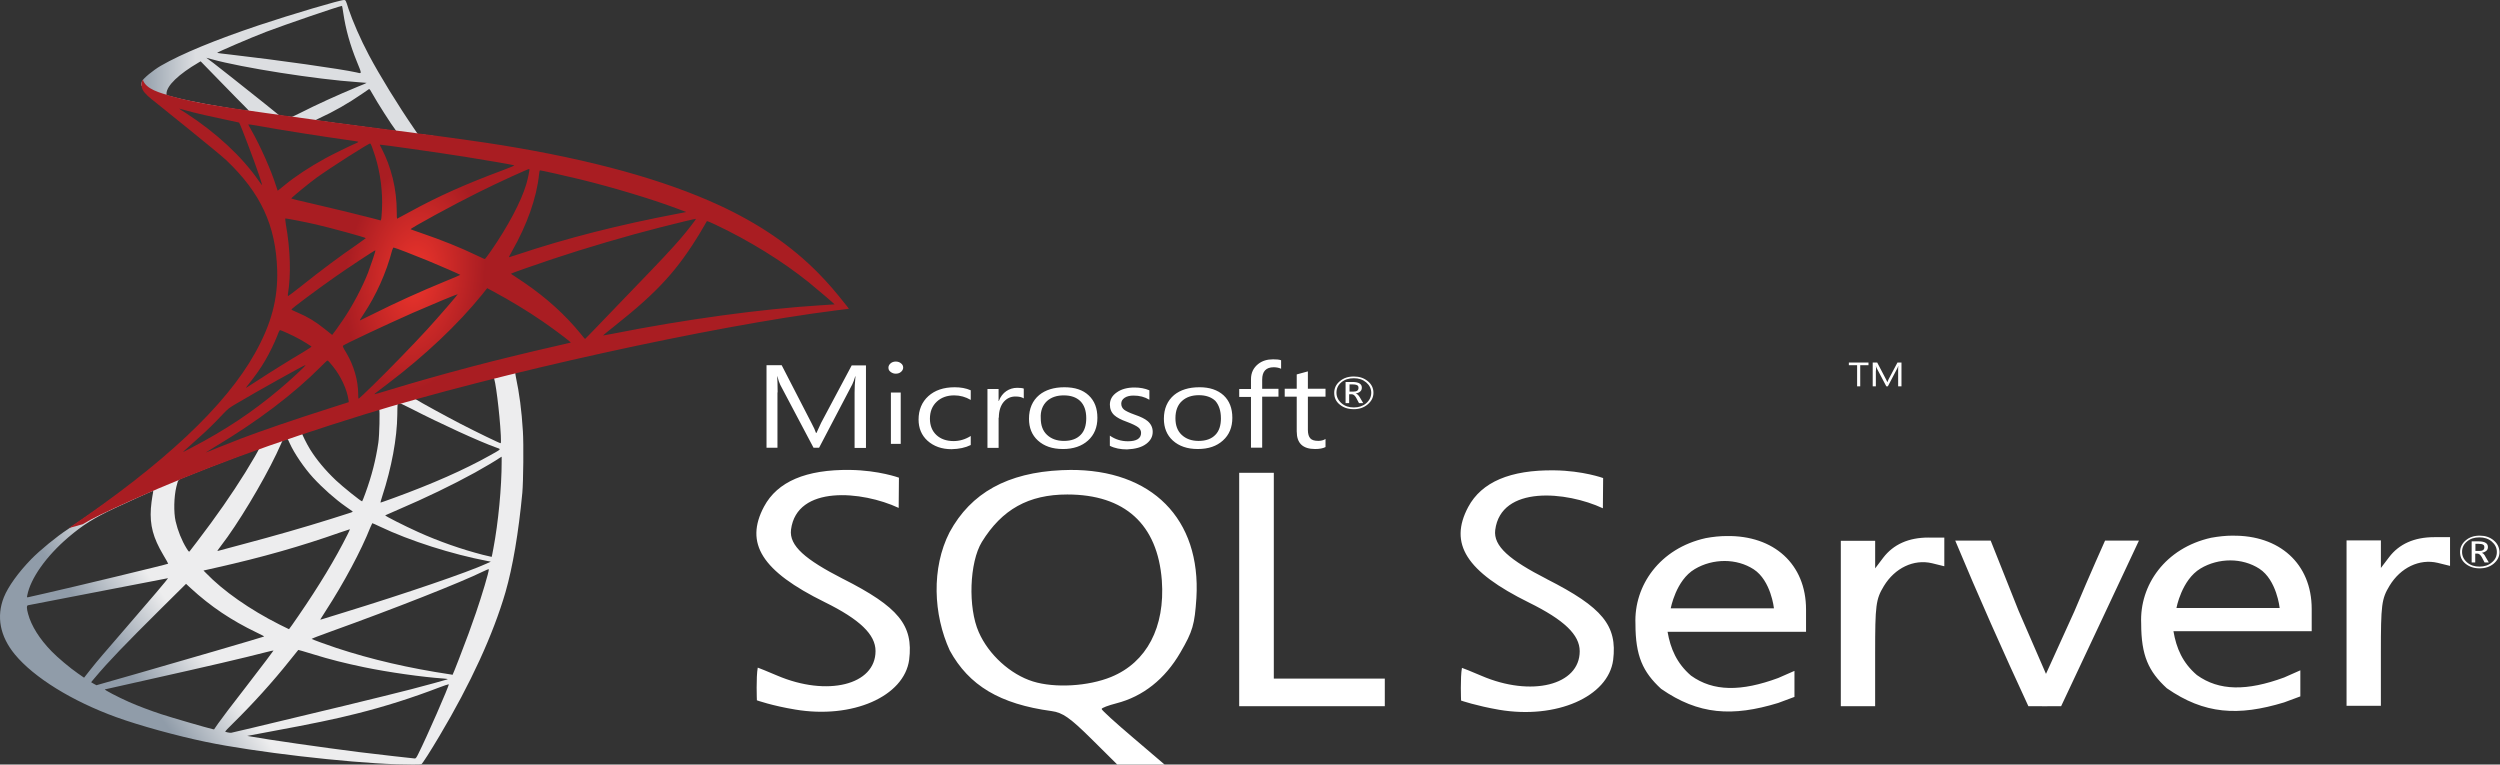 <svg width="327" height="100" viewBox="0 0 327 100" fill="none" xmlns="http://www.w3.org/2000/svg">
    <rect x="0" y="0" width="327" height="100" fill="#333333" stroke="none"/>
    <path
        d="M70.106 46.683L45.767 53.223L24.593 60.912L18.669 62.199C17.16 63.38 15.578 64.576 13.867 65.787C11.991 67.118 10.243 68.33 8.9 69.207C7.41 70.176 5.202 71.993 4.08 73.143C2.406 74.868 1.081 76.7 0.511 78.108C-0.501 80.651 -0.004 83.224 1.946 85.601C4.448 88.628 9.434 91.716 15.247 93.82C18.209 94.895 23.194 96.272 26.947 97.044C33.184 98.346 45.252 99.754 51.893 99.966C53.236 100.011 55.039 100.011 55.112 99.966C55.26 99.89 56.29 98.27 57.486 96.257C61.57 89.4 64.513 82.967 66.114 77.472C67.07 74.142 67.824 69.707 68.321 64.455C68.45 62.986 68.505 58.067 68.394 56.402C68.229 53.677 67.934 51.467 67.475 49.303C67.401 48.984 67.383 48.697 67.42 48.682C67.493 48.636 67.714 48.576 70.712 47.864L70.106 46.683ZM64.55 49.363C64.771 49.363 65.359 54.01 65.507 56.947C65.543 57.567 65.525 57.976 65.488 57.976C65.341 57.976 62.379 56.538 60.264 55.448C58.424 54.494 54.929 52.587 54.377 52.224C54.193 52.118 54.211 52.103 55.72 51.679C58.277 50.967 64.348 49.363 64.55 49.363ZM52.151 52.723C52.316 52.723 52.739 52.92 53.751 53.435C57.541 55.387 62.692 57.749 64.9 58.536C65.58 58.778 65.653 58.687 64.09 59.565C60.742 61.442 56.566 63.289 51.451 65.151C50.55 65.484 49.796 65.741 49.778 65.741C49.741 65.741 49.851 65.363 49.998 64.909C51.23 61.139 51.93 57.325 51.967 54.267C51.985 52.753 51.985 52.753 52.151 52.708C52.114 52.723 52.132 52.723 52.151 52.723ZM49.594 53.525C49.704 53.616 49.63 57.007 49.483 57.93C49.152 60.14 48.637 62.199 47.791 64.515C47.589 65.075 47.404 65.544 47.368 65.574C47.294 65.65 44.773 63.622 43.946 62.835C42.511 61.472 41.389 60.11 40.561 58.778C40.138 58.097 39.475 56.765 39.531 56.719C39.825 56.553 49.52 53.465 49.594 53.525ZM37.562 57.416C37.58 57.416 37.599 57.416 37.617 57.431C37.654 57.461 37.783 57.703 37.893 57.976C38.482 59.292 39.806 61.23 40.947 62.471C42.198 63.834 43.836 65.287 45.197 66.24C45.638 66.543 46.043 66.831 46.098 66.876C46.209 66.967 46.245 66.952 43.246 67.89C39.77 68.98 35.98 70.07 31.638 71.22C30.601 71.496 29.565 71.773 28.53 72.053C28.364 72.099 28.419 72.023 28.897 71.402C31.05 68.632 34.324 63.198 36.164 59.353C36.477 58.687 36.789 58.021 36.845 57.87C36.918 57.658 37.01 57.582 37.249 57.476C37.378 57.446 37.507 57.416 37.562 57.416ZM33.883 58.672C33.938 58.702 33 60.322 32.08 61.805C30.295 64.666 28.345 67.482 25.733 70.903C25.292 71.493 24.869 72.038 24.813 72.099C24.721 72.205 24.684 72.174 24.39 71.705C23.765 70.691 23.249 69.389 22.974 68.193C22.698 67.012 22.753 64.954 23.066 63.682C23.305 62.744 23.286 62.759 23.838 62.532C26.193 61.548 33.809 58.611 33.883 58.672ZM65.617 59.732V60.367C65.617 63.743 65.176 68.375 64.531 71.751C64.421 72.341 64.329 72.825 64.311 72.84C64.311 72.84 63.777 72.719 63.152 72.568C60.392 71.856 57.394 70.812 54.689 69.586C52.905 68.784 50.311 67.466 50.385 67.406C50.403 67.391 51.175 67.058 52.077 66.664C55.683 65.12 59.141 63.455 62.14 61.805C63.262 61.185 64.954 60.186 65.323 59.913L65.617 59.732ZM19.993 64.212C20.067 64.212 20.048 64.333 19.938 64.878C19.864 65.272 19.773 65.998 19.736 66.498C19.588 68.708 20.03 70.343 21.355 72.583C21.723 73.203 22.017 73.718 21.998 73.733C21.87 73.824 9.691 76.761 5.865 77.623C4.724 77.881 3.731 78.108 3.657 78.123C3.528 78.153 3.51 78.138 3.565 77.88C3.988 75.656 6.049 72.749 8.918 70.297C10.832 68.662 12.359 67.709 14.971 66.482C16.847 65.605 19.736 64.288 19.956 64.227C19.957 64.212 19.975 64.212 19.993 64.212ZM48.692 68.435C48.711 68.42 49.152 68.617 49.685 68.874C53.622 70.751 59.105 72.492 63.777 73.385L64.2 73.461L63.612 73.733C61.165 74.853 53.126 77.608 44.902 80.136C43.706 80.499 42.529 80.863 42.308 80.938C42.087 81.014 41.885 81.059 41.885 81.044C41.885 81.029 42.216 80.499 42.639 79.849C44.939 76.306 47.257 71.993 48.434 68.995C48.582 68.708 48.673 68.451 48.692 68.435ZM45.767 69.222C45.786 69.238 45.638 69.555 45.454 69.919C43.854 73.113 41.756 76.594 39.071 80.5C38.39 81.499 37.82 82.301 37.801 82.301C37.783 82.301 37.231 82.028 36.569 81.695C32.668 79.728 29.21 77.306 26.947 74.959L26.616 74.626L28.29 74.248C34.287 72.901 39.383 71.448 44.442 69.662C45.16 69.419 45.749 69.222 45.767 69.222ZM63.943 74.445C63.961 74.793 63.023 77.911 62.25 80.166C61.606 82.058 61.054 83.542 60.043 86.16C59.601 87.311 59.215 88.265 59.197 88.265C59.178 88.265 59.068 88.249 58.958 88.219C53.494 87.402 48.6 86.267 44.001 84.753C42.713 84.329 40.873 83.648 40.763 83.572C40.727 83.542 41.83 83.118 43.228 82.618C51.599 79.606 60.282 76.185 63.262 74.717C63.612 74.535 63.888 74.445 63.943 74.445ZM21.98 75.626C22.017 75.656 19.681 78.426 16.406 82.195C15.265 83.512 13.941 85.056 13.444 85.631C12.947 86.206 12.193 87.114 11.77 87.659L10.997 88.643L10.169 88.068C9.194 87.402 7.502 85.979 6.748 85.192C5.165 83.573 4.099 81.862 3.675 80.303C3.473 79.576 3.473 79.213 3.657 79.168C3.933 79.107 8.845 78.153 13.444 77.275C16.001 76.791 18.963 76.216 20.03 76.004C21.097 75.792 21.962 75.626 21.98 75.626ZM24.335 76.367L24.923 76.912C27.573 79.349 30.277 81.151 33.552 82.725C34.141 82.997 34.582 83.239 34.545 83.255C34.416 83.33 23.176 86.615 17.97 88.098C15.045 88.946 12.634 89.627 12.616 89.627C12.598 89.627 12.432 89.536 12.248 89.43L11.917 89.233L12.451 88.598C14.18 86.539 16.351 84.284 21.079 79.591L24.335 76.367ZM39.016 85.01C39.034 84.995 39.843 85.237 40.837 85.54C43.228 86.282 45.123 86.751 47.662 87.281C50.789 87.932 55.315 88.568 57.983 88.749C58.387 88.779 58.608 88.81 58.534 88.855C58.405 88.916 55.701 89.658 53.715 90.172C50.55 90.99 40.892 93.336 33.018 95.198C31.565 95.546 30.314 95.833 30.24 95.848C30.056 95.879 29.449 95.742 29.449 95.682C29.449 95.652 29.891 95.183 30.424 94.668C33.073 92.064 35.704 89.158 37.893 86.403C38.5 85.646 39.016 85.025 39.016 85.01ZM35.778 85.086C35.796 85.101 34.49 86.827 32.209 89.793C31.234 91.05 30.148 92.473 29.762 92.972C29.394 93.457 28.842 94.214 28.529 94.637L27.996 95.409L27.72 95.349C27.057 95.198 22.403 93.85 21.171 93.442C19.643 92.942 18.061 92.337 16.884 91.822C15.412 91.171 13.573 90.202 13.72 90.172C13.757 90.157 16.277 89.597 19.312 88.916C27.37 87.114 31.84 86.07 34.766 85.313C35.299 85.177 35.759 85.071 35.778 85.086ZM58.681 89.506H58.7C58.773 89.657 55.793 96.469 54.708 98.618C54.469 99.103 54.377 99.224 54.248 99.209C53.935 99.194 49.612 98.694 46.981 98.376C42.401 97.801 34.711 96.696 32.779 96.333L32.338 96.257L35.078 95.742C40.965 94.652 43.798 94.062 46.668 93.335C50.292 92.427 53.88 91.292 57.504 89.9C58.074 89.688 58.553 89.521 58.681 89.506Z"
        fill="url(#paint0_linear_0_1)" />
    <path
        d="M45.013 0.001C44.608 -0.044 38.077 1.893 33.864 3.301C28.18 5.208 23.765 7.025 21.042 8.599C20.03 9.189 18.761 10.233 18.559 10.642C18.485 10.794 18.448 10.975 18.448 11.157L20.913 13.079L26.782 14.623L40.745 16.682L56.713 18.937L56.879 17.802C56.824 17.802 56.787 17.787 56.732 17.787L54.634 17.514L54.211 16.894C52.041 13.745 49.649 9.84 48.251 7.206C47.166 5.163 46.135 2.801 45.565 1.106C45.252 0.077 45.215 0.016 45.013 0.001ZM44.718 0.773H44.737C44.755 0.788 44.829 1.212 44.903 1.711C45.215 3.831 45.786 5.874 46.687 8.084C47.367 9.749 47.367 9.658 46.577 9.462C44.7 9.038 36.293 7.842 30.204 7.146C29.229 7.04 28.401 6.934 28.401 6.919C28.327 6.858 32.797 4.936 34.766 4.179C37.286 3.225 44.203 0.849 44.718 0.773ZM26.984 7.554L27.702 7.751C31.602 8.841 41.407 10.385 46.816 10.748C47.422 10.794 47.938 10.839 47.956 10.839C47.974 10.854 47.459 11.081 46.797 11.338C44.185 12.413 41.315 13.73 39.328 14.744C38.74 15.047 38.206 15.289 38.132 15.289C38.059 15.289 37.673 15.229 37.268 15.183L36.532 15.092L34.693 13.609C31.455 11.021 28.916 9.023 27.941 8.266L26.984 7.554ZM26.248 8.023L28.842 10.688C30.259 12.156 31.694 13.594 32.007 13.912C32.319 14.23 32.577 14.487 32.558 14.502C32.485 14.548 28.806 13.957 26.855 13.594C24.85 13.216 24.022 13.034 22.79 12.716L21.778 12.444V12.232C21.796 11.217 23.36 9.704 26.009 8.16L26.248 8.023ZM48.287 11.656C48.361 11.656 48.453 11.793 48.674 12.201C49.299 13.336 51.249 16.394 51.727 16.985C51.875 17.181 52.132 17.197 49.538 16.848C43.302 16.016 41.297 15.743 41.297 15.713C41.297 15.698 41.481 15.592 41.72 15.486C43.652 14.608 45.602 13.488 47.331 12.292C47.754 12.005 48.14 11.732 48.214 11.687C48.232 11.656 48.269 11.641 48.287 11.656Z"
        fill="url(#paint1_linear_0_1)" />
    <path
        d="M18.687 10.43C18.687 10.43 18.282 10.96 18.669 11.747C18.908 12.232 19.607 12.822 20.398 13.428C20.398 13.428 28.584 19.997 29.578 20.936C34.103 25.234 36.072 29.473 36.256 35.316C36.366 39.07 35.501 42.369 33.349 46.199C29.523 53.071 21.446 60.655 8.992 69.071L10.813 68.572C11.991 67.845 13.591 67.073 17.344 65.378C26.009 61.472 35.759 57.885 47.717 54.191C64.936 48.863 93.249 42.627 109.364 40.598L111.038 40.386L110.781 40.053C109.309 38.176 108.297 37.011 107.083 35.77C103.551 32.167 99.265 29.246 94.021 26.824C86.81 23.509 77.482 20.92 65.672 18.998C63.446 18.634 58.553 17.938 54.579 17.439C46.153 16.364 40.708 15.623 34.711 14.775C32.558 14.472 29.338 14.018 27.204 13.64C26.101 13.443 23.985 13.034 22.33 12.565C21.005 12.141 19.092 11.717 18.687 10.43ZM23.434 14.215C23.452 14.2 23.746 14.29 24.133 14.396C24.832 14.593 25.733 14.82 26.8 15.062C27.608 15.245 28.417 15.422 29.229 15.592C30.332 15.819 31.252 16.031 31.27 16.031C31.399 16.137 33.258 21.026 33.883 22.903C34.122 23.615 34.306 24.22 34.288 24.22C34.269 24.235 34.067 23.978 33.828 23.63C31.675 20.511 28.272 17.348 24.335 14.805C23.82 14.502 23.434 14.23 23.434 14.215ZM32.485 16.273C32.577 16.273 32.981 16.319 33.478 16.409C36.605 16.985 42.217 17.863 45.804 18.362C46.411 18.438 46.889 18.529 46.889 18.559C46.889 18.589 46.668 18.695 46.392 18.816C45.785 19.073 43.339 20.269 42.529 20.723C40.487 21.844 38.648 23.055 37.323 24.144C36.789 24.583 36.329 24.947 36.329 24.947C36.329 24.947 36.219 24.689 36.127 24.371C35.465 22.267 34.085 19.149 32.834 16.954C32.632 16.606 32.466 16.288 32.466 16.258C32.466 16.288 32.466 16.273 32.485 16.273ZM48.416 18.771C48.526 18.801 48.711 19.316 49.078 20.451C49.759 22.646 50.072 25.098 49.962 27.384C49.925 28.02 49.888 28.61 49.851 28.686L49.796 28.837L48.839 28.58C46.871 28.065 43.67 27.293 40.929 26.657C39.365 26.309 38.096 25.991 38.096 25.961C38.096 25.87 40.377 23.993 41.352 23.282C43.21 21.934 48.25 18.725 48.416 18.771ZM49.685 18.922C49.741 18.877 57.302 19.951 60.742 20.496C63.299 20.905 67.015 21.541 67.236 21.617C67.346 21.647 66.96 21.828 65.727 22.282C60.871 24.084 57.265 25.703 53.678 27.671C52.739 28.186 51.948 28.61 51.93 28.61C51.912 28.61 51.893 28.171 51.893 27.641C51.893 24.765 51.194 21.859 49.906 19.407C49.777 19.164 49.667 18.937 49.685 18.922ZM69.241 22.101C69.296 22.146 69.057 23.373 68.836 24.099C68.174 26.355 66.39 29.7 64.201 32.848C63.814 33.408 63.465 33.862 63.428 33.878C63.391 33.893 62.894 33.666 62.324 33.393C60.19 32.364 57.762 31.395 55.112 30.487C54.377 30.23 53.733 30.017 53.714 29.987C53.585 29.896 59.509 26.672 62.637 25.128C65.12 23.887 69.167 22.04 69.241 22.101ZM70.639 22.282C70.805 22.282 74.153 23.04 75.9 23.463C80.224 24.523 85.191 26.021 88.429 27.232L89.771 27.732L88.834 27.914C80.923 29.412 74.153 31.138 67.622 33.318C67.089 33.499 66.61 33.651 66.574 33.651C66.537 33.651 66.721 33.303 66.96 32.879C68.928 29.442 70.198 25.855 70.51 22.797C70.529 22.509 70.584 22.282 70.639 22.282ZM37.305 28.58C37.36 28.534 39.917 29.034 41.297 29.351C43.394 29.836 47.846 31.062 47.846 31.153C47.846 31.168 47.349 31.516 46.761 31.94C44.351 33.59 42.032 35.331 39.255 37.541C38.427 38.192 37.728 38.721 37.691 38.721C37.654 38.721 37.636 38.63 37.654 38.509C38.077 35.966 37.985 32.697 37.397 29.382C37.341 28.958 37.286 28.595 37.305 28.58ZM91.041 28.625C91.078 28.655 89.864 30.23 89.091 31.122C87.987 32.424 86.368 34.15 82.707 37.934C80.776 39.932 78.605 42.188 77.888 42.945C77.151 43.701 76.545 44.337 76.526 44.337C76.508 44.337 76.269 44.065 76.011 43.732C73.951 41.189 71.485 38.964 68.56 36.965C68.008 36.587 67.401 36.178 67.199 36.057C66.997 35.936 66.831 35.815 66.831 35.8C66.831 35.755 69.958 34.649 72.332 33.862C76.49 32.47 82.155 30.805 86.405 29.73C88.631 29.155 91.004 28.595 91.041 28.625ZM92.458 28.928C92.531 28.913 92.973 29.094 93.506 29.351C97.977 31.455 102.355 34.165 105.814 36.95C106.789 37.738 109.199 39.796 109.162 39.811C109.162 39.811 108.315 39.872 107.322 39.932C99.577 40.417 89.662 41.764 80.132 43.656C79.488 43.777 78.918 43.883 78.881 43.883C78.845 43.883 79.562 43.293 80.463 42.581C86.056 38.146 88.613 35.346 91.63 30.35C92.053 29.609 92.421 28.973 92.458 28.928C92.439 28.928 92.439 28.928 92.458 28.928ZM51.488 32.379C51.746 32.424 54.138 33.348 55.94 34.09C57.596 34.77 60.08 35.861 60.209 35.951C60.227 35.966 59.344 36.345 58.259 36.784C54.8 38.207 51.838 39.554 48.747 41.098C47.864 41.537 47.128 41.9 47.11 41.9C47.036 41.9 47.055 41.839 47.552 41.098C49.207 38.615 50.532 35.649 51.286 32.757C51.359 32.53 51.433 32.379 51.488 32.379ZM49.097 32.742C49.152 32.788 48.526 34.649 48.14 35.664C47.386 37.586 46.117 39.993 44.884 41.809C44.589 42.233 44.148 42.854 43.909 43.202L43.449 43.807L42.419 42.99C41.223 42.036 40.248 41.446 38.997 40.916C38.5 40.704 38.114 40.523 38.114 40.492C38.114 40.371 41.26 38.025 43.67 36.33C45.399 35.104 49.042 32.697 49.097 32.742ZM63.722 37.692L64.624 38.176C66.684 39.282 69.112 40.75 70.971 42.036C72.019 42.748 74.042 44.246 74.448 44.61L74.668 44.807L73.178 45.155C64.752 47.077 58.24 48.787 50.642 51.088C49.796 51.346 49.078 51.557 49.023 51.557C48.913 51.557 48.821 51.633 50.716 50.195C55.573 46.517 59.877 42.46 63.078 38.509L63.722 37.692ZM59.877 38.479C59.914 38.509 57.394 41.431 55.885 43.081C54.082 45.049 50.881 48.348 48.674 50.498C47.754 51.391 46.963 52.133 46.926 52.148C46.871 52.163 46.852 51.936 46.852 51.588C46.852 49.756 46.282 47.803 45.289 46.138C44.865 45.442 44.792 45.276 44.884 45.2C45.234 44.943 50.587 42.43 53.972 40.931C56.253 39.932 59.822 38.449 59.877 38.479ZM36.624 43.172C36.679 43.172 37.102 43.353 37.581 43.565C38.758 44.095 39.807 44.685 40.745 45.321C40.781 45.351 40.303 45.669 39.678 46.047C37.93 47.077 35.281 48.727 33.736 49.741C32.117 50.801 32.062 50.831 32.245 50.604C33.46 49.075 34.067 48.212 34.711 47.107C35.281 46.124 35.851 44.958 36.256 43.944C36.403 43.505 36.587 43.172 36.624 43.172ZM42.824 47.168C42.915 47.153 43.026 47.289 43.523 47.894C44.571 49.181 45.381 50.907 45.583 52.299L45.62 52.602L43.1 53.404C38.592 54.842 34.435 56.265 31.62 57.325C30.829 57.627 29.449 58.172 28.548 58.536C27.646 58.914 26.91 59.202 26.91 59.187C26.91 59.172 27.481 58.823 28.18 58.399C33.681 55.115 38.445 51.512 42.014 47.91C42.401 47.531 42.75 47.183 42.787 47.168L42.824 47.168ZM39.972 47.743C40.046 47.804 37.949 49.756 36.514 50.952C32.963 53.934 29.449 56.265 25.089 58.536C24.537 58.823 24.041 59.081 23.985 59.111C23.857 59.172 24.022 59.02 25.935 57.31C27.15 56.235 28.069 55.327 29.118 54.207C29.817 53.465 29.946 53.359 30.958 52.769C33.662 51.164 39.899 47.682 39.972 47.743Z"
        fill="url(#paint2_radial_0_1)" />
    <path
        d="M139.924 61.47C139.573 61.47 139.221 61.498 138.873 61.498C131.782 61.818 126.999 64.461 124.203 69.621C121.811 74.288 122.072 80.389 124.23 85.085C126.739 89.674 130.792 92.095 137.559 93.01C138.99 93.208 139.95 93.874 142.723 96.615L146.135 100H152.323L148.208 96.488C145.934 94.562 144.094 92.885 144.094 92.738C144.094 92.591 144.964 92.268 146.018 91.996C149.49 91.106 152.373 88.835 154.39 85.354C156.022 82.559 156.256 81.695 156.49 78.217C157.102 67.865 150.657 61.393 139.923 61.467L139.924 61.47ZM145.349 88.541C142.338 89.775 137.967 90.022 135.114 89.135C132.164 88.218 129.307 85.624 128.023 82.686C126.595 79.475 126.798 73.55 128.431 70.881C131.056 66.633 134.529 64.679 139.602 64.679C147.128 64.679 151.41 68.582 151.968 75.917C152.41 82.041 149.988 86.635 145.352 88.538L145.349 88.541ZM252.242 70.312C249.646 70.312 247.66 71.202 246.321 72.954L245.271 74.342V70.734H240.779V92.373H245.268V85.456C245.268 79.132 245.361 78.393 246.405 76.662C247.844 74.288 250.318 73.105 252.71 73.671L254.316 74.068V70.318H252.242V70.312ZM225.852 70.114C224.972 70.114 224.038 70.213 223.109 70.386C217.098 71.717 213.71 76.588 213.917 81.602C213.917 85.799 214.88 87.898 217.272 90.099C222.172 93.503 226.604 93.775 232.584 91.948C233.605 91.58 234.715 91.155 234.715 91.155V87.751L232.584 88.685C227.745 90.47 224.099 90.47 221.178 88.368C219.316 86.762 218.496 84.836 218.118 82.638H236.23V79.721C236.23 73.773 232.003 70.017 225.848 70.114H225.852ZM218.526 79.602C218.526 79.602 219.195 75.892 221.677 74.436C222.872 73.722 224.243 73.377 225.584 73.377C226.929 73.377 228.27 73.745 229.377 74.462C231.652 75.943 232.033 79.574 232.033 79.574H218.526V79.602ZM110.232 75.699C105.362 73.201 103.201 71.4 103.465 69.275C104.221 63.398 112.797 64.211 117.547 66.435L117.581 62.481C117.581 62.481 114.955 61.518 111.192 61.467C105.419 61.393 101.686 62.996 99.937 66.259C97.368 71.074 99.642 74.705 107.864 78.755C112.48 81.029 114.52 83.004 114.52 85.156C114.52 89.603 108.188 91.155 101.656 88.365C100.312 87.799 99.174 87.326 99.114 87.326C98.88 88.586 99.001 91.602 99.001 91.602C99.001 91.602 101.008 92.316 104.018 92.809C111.483 94.069 118.276 91.104 118.919 86.289C119.477 81.769 117.547 79.398 110.232 75.696V75.699ZM291.998 70.063C291.122 70.063 290.192 70.165 289.222 70.338C283.218 71.669 279.836 76.54 280.067 81.554C280.067 85.746 281.027 87.824 283.418 90.022C288.319 93.429 292.751 93.704 298.761 91.874C299.778 91.507 300.885 91.088 300.885 91.088V87.677L298.758 88.617C293.908 90.396 290.262 90.396 287.352 88.295C285.479 86.692 284.666 84.788 284.288 82.565H302.37V79.648C302.37 73.728 298.142 69.97 291.988 70.069L291.998 70.063ZM284.673 79.551C284.673 79.551 285.349 75.846 287.827 74.362C289.018 73.646 290.389 73.3 291.73 73.3C293.068 73.3 294.416 73.668 295.524 74.388C297.798 75.869 298.18 79.525 298.18 79.525H284.677L284.673 79.551ZM202.337 75.747C197.468 73.255 195.313 71.448 195.574 69.323C196.33 63.444 204.906 64.259 209.656 66.483L209.69 62.529C209.69 62.529 207.064 61.566 203.301 61.521C197.528 61.447 193.795 63.05 192.042 66.313C189.477 71.127 191.781 74.759 199.976 78.809C204.586 81.081 206.626 83.029 206.626 85.181C206.626 89.628 200.297 91.206 193.765 88.39C192.427 87.824 191.29 87.357 191.223 87.357C190.989 88.617 191.109 91.633 191.109 91.633C191.109 91.633 193.093 92.322 196.093 92.84C203.565 94.103 210.362 91.14 211.001 86.326C211.556 81.828 209.63 79.457 202.338 75.753L202.337 75.747ZM318.392 70.261C315.796 70.261 313.786 71.153 312.472 72.906L311.421 74.289V70.686H306.929V92.319H311.418V85.403C311.418 79.081 311.508 78.339 312.555 76.611C313.994 74.241 316.468 73.054 318.86 73.623L320.465 74.02V70.261L318.392 70.261ZM166.615 75.623V61.84H162.086V92.367H181.132V88.762H166.615V75.623ZM271.347 79.919L267.615 88.144L264.025 79.874L260.38 70.709H255.744C258.748 77.92 262.015 85.255 265.31 92.367C266.738 92.395 268.17 92.367 269.598 92.367L274.639 81.65L279.773 70.711H275.341C275.341 70.711 273.384 75.056 271.344 79.922L271.347 79.919ZM177.051 53.522C177.78 53.522 178.389 53.324 178.89 52.899C179.385 52.48 179.646 51.987 179.646 51.37C179.646 50.752 179.385 50.237 178.89 49.84C178.389 49.444 177.81 49.245 177.084 49.245C176.349 49.245 175.74 49.444 175.244 49.863C174.743 50.282 174.515 50.798 174.515 51.392C174.515 52.016 174.75 52.531 175.244 52.922C175.713 53.318 176.322 53.517 177.051 53.517V53.522ZM175.445 50.01C175.88 49.642 176.409 49.472 177.084 49.472C177.72 49.472 178.248 49.642 178.69 50.01C179.125 50.378 179.359 50.826 179.359 51.37C179.359 51.913 179.125 52.384 178.69 52.752C178.249 53.12 177.72 53.295 177.084 53.295C176.439 53.295 175.914 53.126 175.479 52.752C175.044 52.384 174.81 51.913 174.81 51.37C174.81 50.826 175.011 50.379 175.445 50.01ZM176.526 51.568H176.82C177.027 51.568 177.231 51.738 177.405 52.061L177.757 52.729H178.308L177.874 51.987C177.697 51.69 177.523 51.517 177.319 51.468C177.576 51.417 177.78 51.344 177.927 51.197C178.074 51.069 178.128 50.896 178.128 50.701C178.128 50.474 178.044 50.305 177.867 50.18C177.666 50.038 177.345 49.962 176.93 49.962H176.001V52.729H176.469V51.568L176.526 51.568ZM176.526 50.282H176.934C177.228 50.282 177.436 50.333 177.549 50.407C177.66 50.48 177.69 50.577 177.69 50.752C177.69 51.072 177.455 51.222 177.021 51.222H176.519V50.282H176.526ZM101.716 51.322C101.716 50.359 101.682 49.642 101.656 49.22H101.682C101.799 49.718 101.943 50.09 102.06 50.336L106.408 58.561H107.138L111.486 50.262C111.603 50.036 111.72 49.696 111.864 49.223H111.897C111.81 50.044 111.78 50.758 111.78 51.327V58.587H113.268V47.795H111.402L107.405 55.301C107.258 55.598 107.054 56.043 106.793 56.632H106.733C106.646 56.34 106.442 55.896 106.151 55.352L102.244 47.77H100.261V58.561H101.692V51.327L101.716 51.322ZM116.53 51.342H117.814V58.062H116.53V51.342ZM117.172 48.877C117.44 48.877 117.667 48.801 117.841 48.651C118.018 48.503 118.136 48.311 118.136 48.084C118.136 47.863 118.048 47.665 117.845 47.518C117.664 47.368 117.433 47.291 117.169 47.291C116.908 47.291 116.674 47.368 116.5 47.518C116.323 47.665 116.206 47.863 116.206 48.084C116.206 48.331 116.296 48.503 116.5 48.651C116.701 48.801 116.908 48.877 117.169 48.877H117.172ZM126.973 58.21V57.026C126.27 57.471 125.514 57.692 124.731 57.692C123.795 57.692 123.036 57.42 122.48 56.899C121.929 56.383 121.634 55.666 121.634 54.774C121.634 53.84 121.929 53.097 122.537 52.531C123.123 51.987 123.882 51.715 124.812 51.715C125.571 51.715 126.3 51.914 126.973 52.31V51.05C126.361 50.778 125.662 50.654 124.872 50.654C123.414 50.654 122.277 51.05 121.427 51.815C120.584 52.58 120.149 53.619 120.149 54.874C120.149 55.99 120.527 56.927 121.313 57.644C122.133 58.38 123.18 58.754 124.464 58.754C125.457 58.731 126.27 58.555 126.973 58.21ZM130.648 54.627C130.648 53.74 130.882 53.024 131.317 52.531C131.726 52.086 132.22 51.863 132.806 51.863C133.301 51.863 133.652 51.939 133.909 52.112V50.826C133.709 50.752 133.418 50.727 133.04 50.727C132.515 50.727 132.047 50.877 131.635 51.152C131.2 51.443 130.853 51.888 130.648 52.455H130.615V50.877H129.16V58.581H130.618V54.627H130.648ZM139.02 58.734C140.392 58.734 141.496 58.36 142.315 57.618C143.131 56.881 143.539 55.89 143.539 54.655C143.539 53.395 143.165 52.432 142.402 51.715C141.646 50.999 140.596 50.653 139.224 50.653C137.853 50.653 136.749 50.998 135.93 51.667C135.053 52.404 134.592 53.443 134.592 54.777C134.592 55.938 134.966 56.901 135.756 57.618C136.572 58.36 137.652 58.731 139.02 58.731V58.734ZM136.947 52.457C137.502 51.962 138.231 51.715 139.134 51.715C140.071 51.715 140.773 51.962 141.295 52.457C141.82 52.976 142.081 53.715 142.081 54.703C142.081 55.644 141.847 56.383 141.352 56.879C140.857 57.397 140.128 57.671 139.164 57.671C138.228 57.671 137.502 57.397 136.947 56.879C136.395 56.357 136.131 55.644 136.131 54.703C136.074 53.769 136.365 53.004 136.947 52.457ZM149.925 58.062C150.48 57.644 150.774 57.128 150.774 56.482C150.774 55.915 150.54 55.445 150.105 55.074C149.751 54.777 149.202 54.508 148.41 54.236C147.707 53.987 147.272 53.766 147.038 53.593C146.804 53.395 146.66 53.149 146.66 52.8C146.66 52.48 146.807 52.234 147.095 52.035C147.389 51.837 147.764 51.741 148.266 51.741C149.052 51.741 149.724 51.916 150.339 52.288V51.053C149.751 50.804 149.112 50.685 148.383 50.685C147.446 50.685 146.657 50.903 146.074 51.325C145.462 51.744 145.172 52.288 145.172 52.928C145.172 53.494 145.372 53.964 145.753 54.31C146.074 54.604 146.623 54.905 147.386 55.173C148.115 55.446 148.61 55.692 148.874 55.89C149.135 56.089 149.252 56.335 149.252 56.627C149.252 57.346 148.67 57.717 147.533 57.717C146.656 57.717 145.871 57.473 145.168 56.981V58.312C145.803 58.635 146.566 58.782 147.409 58.782C148.489 58.734 149.335 58.51 149.917 58.065L149.925 58.062ZM156.868 50.653C155.497 50.653 154.393 50.999 153.574 51.667C152.704 52.404 152.236 53.443 152.236 54.777C152.236 55.938 152.614 56.902 153.4 57.618C154.219 58.36 155.296 58.731 156.668 58.731C158.072 58.731 159.143 58.357 159.962 57.615C160.782 56.879 161.19 55.888 161.19 54.652C161.19 53.392 160.809 52.429 160.052 51.713C159.263 50.996 158.213 50.65 156.875 50.65L156.868 50.653ZM159.698 54.703C159.698 55.644 159.464 56.383 158.969 56.879C158.474 57.397 157.745 57.672 156.781 57.672C155.844 57.672 155.119 57.397 154.563 56.879C154.012 56.358 153.747 55.644 153.747 54.703C153.747 53.712 154.039 52.948 154.624 52.432C155.175 51.939 155.905 51.69 156.811 51.69C157.714 51.69 158.44 51.939 158.965 52.432C159.434 52.976 159.695 53.715 159.695 54.703H159.698ZM163.638 58.558H165.093V51.888H167.224V50.852H165.093V49.662C165.093 48.58 165.588 48.036 166.612 48.036C166.956 48.036 167.307 48.11 167.568 48.235V47.122C167.307 47.023 166.956 47 166.518 47C165.732 47 165.09 47.198 164.564 47.617C163.952 48.11 163.628 48.75 163.628 49.617V50.88H162.089V51.917H163.628V58.562L163.638 58.558ZM169.615 56.456C169.615 57.964 170.402 58.731 172.007 58.731C172.589 58.731 173.027 58.652 173.378 58.476V57.417C173.111 57.587 172.793 57.666 172.442 57.666C171.947 57.666 171.599 57.567 171.395 57.343C171.187 57.123 171.071 56.748 171.071 56.233V51.885H173.378V50.849H171.071V48.577C170.569 48.724 170.077 48.849 169.612 48.974V50.849H168.04V51.885H169.612V56.454L169.615 56.456ZM326.152 70.657C325.657 70.261 325.072 70.063 324.346 70.063C323.61 70.063 323.001 70.261 322.506 70.686C322.011 71.102 321.777 71.62 321.777 72.216C321.777 72.833 322.011 73.349 322.502 73.745C322.998 74.141 323.606 74.34 324.342 74.34C325.068 74.34 325.68 74.141 326.182 73.722C326.674 73.297 326.934 72.807 326.934 72.193C326.908 71.57 326.643 71.054 326.148 70.658L326.152 70.657ZM325.918 73.575C325.483 73.943 324.954 74.113 324.312 74.113C323.677 74.113 323.148 73.943 322.707 73.575C322.272 73.201 322.038 72.734 322.038 72.187C322.038 71.649 322.238 71.202 322.68 70.828C323.115 70.46 323.64 70.289 324.312 70.289C324.948 70.289 325.477 70.46 325.918 70.828C326.352 71.202 326.587 71.649 326.587 72.187C326.587 72.759 326.386 73.201 325.918 73.575ZM324.606 72.314C324.867 72.263 325.075 72.164 325.219 72.043C325.366 71.915 325.42 71.742 325.42 71.544C325.42 71.323 325.336 71.148 325.159 71.026C324.958 70.884 324.634 70.808 324.223 70.808H323.293V73.572H323.761V72.411H324.052C324.253 72.411 324.453 72.581 324.634 72.903L324.981 73.569H325.537L325.102 72.827C324.952 72.504 324.778 72.356 324.601 72.308L324.606 72.314ZM324.285 72.065H323.784V71.131H324.195C324.486 71.131 324.69 71.176 324.807 71.253C324.924 71.326 324.951 71.423 324.951 71.598C324.951 71.918 324.717 72.066 324.282 72.066L324.285 72.065ZM242.91 50.532H243.318V47.764H244.398V47.419H241.83V47.764H242.91V50.532ZM245.385 48.453C245.385 48.183 245.385 47.962 245.362 47.838C245.389 47.985 245.449 48.085 245.476 48.158L246.73 50.532H246.931L248.188 48.135C248.222 48.062 248.249 47.965 248.305 47.838C248.278 48.085 248.278 48.282 248.278 48.433V50.529H248.713V47.419H248.188L247.051 49.566C247.024 49.642 246.934 49.792 246.877 49.962H246.843C246.82 49.863 246.76 49.764 246.676 49.594L245.539 47.419H244.95V50.535H245.362V48.456L245.385 48.453Z"
        fill="white" />
    <defs>
        <linearGradient id="paint0_linear_0_1" x1="18.311" y1="90.108" x2="26.145" y2="84.482"
            gradientUnits="userSpaceOnUse">
            <stop stop-color="#909CA9" />
            <stop offset="1" stop-color="#EDEDEE" />
        </linearGradient>
        <linearGradient id="paint1_linear_0_1" x1="18.513" y1="9.439" x2="25.594" y2="9.439"
            gradientUnits="userSpaceOnUse">
            <stop stop-color="#939FAB" />
            <stop offset="1" stop-color="#DCDEE1" />
        </linearGradient>
        <radialGradient id="paint2_radial_0_1" cx="0" cy="0" r="1" gradientUnits="userSpaceOnUse"
            gradientTransform="translate(54.246 36.162) rotate(-172.954) scale(9.097 15.082)">
            <stop stop-color="#EE352C" />
            <stop offset="1" stop-color="#A91D22" />
        </radialGradient>
    </defs>
</svg>
    